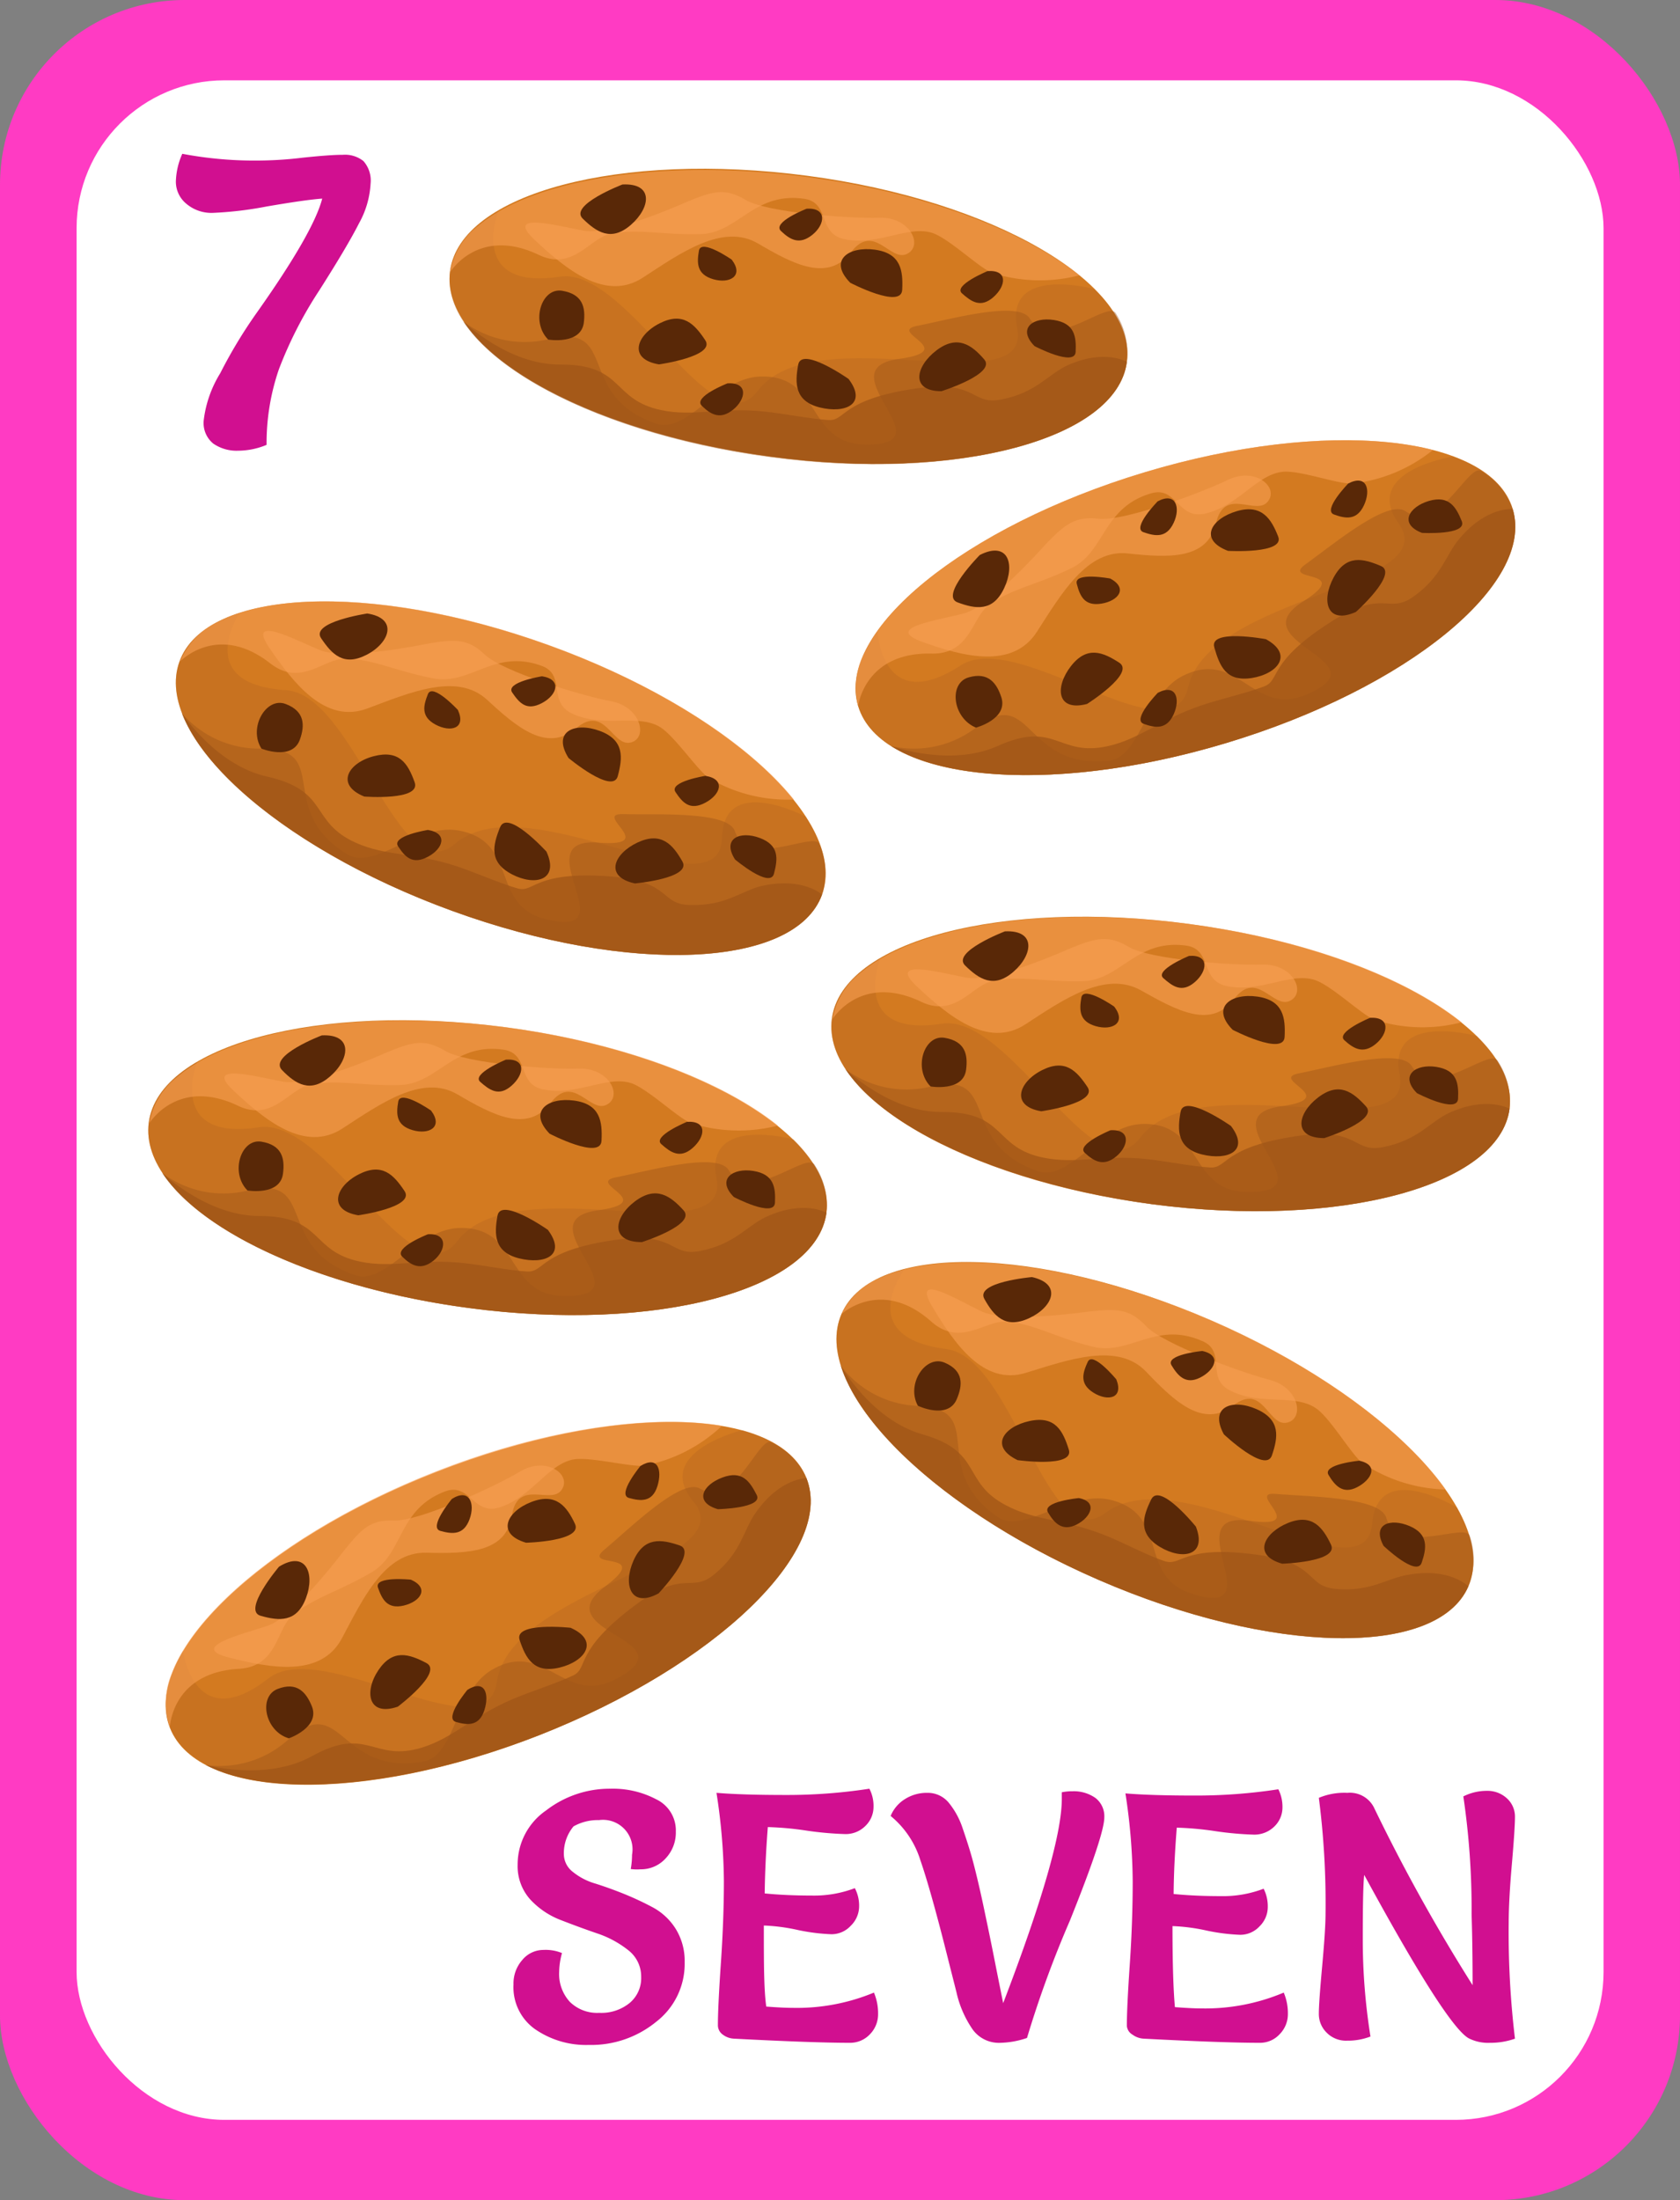 <svg xmlns="http://www.w3.org/2000/svg" viewBox="0 0 117.78 154.21"><rect x="0" y="0" width="117.78" height="154.21" fill="#808080" stroke="none"/><defs><style>.cls-1{fill:#ff3bc3;}.cls-2{fill:#fff;}.cls-3{fill:#d10f90;}.cls-4{fill:#d37a20;}.cls-5{fill:#b76720;opacity:0.41;}.cls-6{fill:#f99e53;opacity:0.6;}.cls-7{fill:#995014;opacity:0.63;}.cls-8{fill:#a05518;opacity:0.46;}.cls-9{fill:#592807;}</style></defs><title>Zasób 52</title><g id="Warstwa_2" data-name="Warstwa 2"><g id="Layer_1" data-name="Layer 1"><rect class="cls-1" width="117.78" height="154.21" rx="12.95"/><rect class="cls-2" x="5.37" y="5.63" width="107.05" height="142.95" rx="10.36"/><path class="cls-3" d="M44.22,131a5.58,5.58,0,0,0,.09-1A2.07,2.07,0,0,0,42,127.57a3.47,3.47,0,0,0-1.79.44,2.93,2.93,0,0,0-.68,1.93,1.58,1.58,0,0,0,.63,1.26,4.47,4.47,0,0,0,1.58.82c.63.2,1.31.44,2.05.74a21.51,21.51,0,0,1,2,.94,4.32,4.32,0,0,1,1.58,1.49,4.27,4.27,0,0,1,.63,2.34,5.13,5.13,0,0,1-2,4.18,7.2,7.2,0,0,1-4.73,1.62,6.29,6.29,0,0,1-3.78-1.12A3.6,3.6,0,0,1,36,139.09a2.48,2.48,0,0,1,.62-1.72,1.92,1.92,0,0,1,1.49-.7,3,3,0,0,1,1.29.22,5.24,5.24,0,0,0-.2,1.33,2.89,2.89,0,0,0,.75,2.09,2.73,2.73,0,0,0,2.06.77,3.14,3.14,0,0,0,2.13-.69,2.26,2.26,0,0,0,.81-1.82,2.33,2.33,0,0,0-.89-1.87,7.15,7.15,0,0,0-2.17-1.18c-.85-.29-1.69-.6-2.54-.93a5.68,5.68,0,0,1-2.17-1.45,3.49,3.49,0,0,1-.89-2.44,4.6,4.6,0,0,1,2-3.81,7.29,7.29,0,0,1,4.52-1.52,6.51,6.51,0,0,1,3.21.75,2.41,2.41,0,0,1,1.36,2.26,2.63,2.63,0,0,1-.71,1.87,2.33,2.33,0,0,1-1.78.77A3.23,3.23,0,0,1,44.22,131Z"/><path class="cls-3" d="M61.27,139.66a3.74,3.74,0,0,1,.29,1.49,2,2,0,0,1-.57,1.43,1.9,1.9,0,0,1-1.41.6q-2.59,0-8.12-.29a1.39,1.39,0,0,1-.78-.28.8.8,0,0,1-.35-.65q0-1.31.21-4.38t.21-5.76a41.74,41.74,0,0,0-.52-6.16c1.21.1,2.83.15,4.87.15a37.94,37.94,0,0,0,5.85-.44,2.6,2.6,0,0,1,.29,1.28,1.85,1.85,0,0,1-.57,1.33,1.94,1.94,0,0,1-1.42.57,23.5,23.5,0,0,1-2.69-.24,21.89,21.89,0,0,0-2.73-.25c-.13,1.65-.2,3.2-.22,4.65,1,.1,2.13.15,3.32.15a8,8,0,0,0,3-.52,2.62,2.62,0,0,1,.3,1.29,1.9,1.9,0,0,1-.58,1.34,1.83,1.83,0,0,1-1.37.6,13.7,13.7,0,0,1-2.36-.3,13.06,13.06,0,0,0-2.37-.31c0,2.58,0,4.47.17,5.68q1.17.09,1.83.09A14.11,14.11,0,0,0,61.27,139.66Z"/><path class="cls-3" d="M72,142.84a6.13,6.13,0,0,1-1.86.34,2.27,2.27,0,0,1-1.94-.92,7.44,7.44,0,0,1-1.14-2.6c-.06-.25-.29-1.14-.68-2.69q-1.15-4.56-1.86-6.6a6.49,6.49,0,0,0-2.08-3.09,2.52,2.52,0,0,1,1-1.18,2.86,2.86,0,0,1,1.58-.44,1.9,1.9,0,0,1,1.5.7,5.55,5.55,0,0,1,.94,1.7c.23.67.44,1.31.62,1.93s.37,1.39.58,2.3.36,1.65.48,2.22.32,1.52.59,2.89.47,2.35.6,3q4.11-10.73,4.11-14.31c0-.22,0-.37,0-.47a3.67,3.67,0,0,1,.75-.07,2.63,2.63,0,0,1,1.61.47,1.62,1.62,0,0,1,.62,1.36q0,1.23-2.41,7.23A74.84,74.84,0,0,0,72,142.84Z"/><path class="cls-3" d="M90,139.66a3.74,3.74,0,0,1,.29,1.49,2,2,0,0,1-.58,1.43,1.86,1.86,0,0,1-1.4.6q-2.59,0-8.13-.29a1.45,1.45,0,0,1-.78-.28A.79.79,0,0,1,79,142q0-1.31.21-4.38c.14-2.06.2-4,.2-5.76a41.61,41.61,0,0,0-.51-6.16c1.21.1,2.83.15,4.87.15a37.94,37.94,0,0,0,5.85-.44,2.72,2.72,0,0,1,.29,1.28,1.85,1.85,0,0,1-.57,1.33,2,2,0,0,1-1.42.57,23.32,23.32,0,0,1-2.69-.24,22.21,22.21,0,0,0-2.73-.25c-.13,1.65-.21,3.2-.22,4.65,1,.1,2.13.15,3.31.15a8,8,0,0,0,3-.52,2.73,2.73,0,0,1,.29,1.29,1.89,1.89,0,0,1-.57,1.34,1.84,1.84,0,0,1-1.37.6,13.7,13.7,0,0,1-2.36-.3,13.14,13.14,0,0,0-2.38-.31c0,2.58.06,4.47.17,5.68.79.06,1.4.09,1.84.09A14.17,14.17,0,0,0,90,139.66Z"/><path class="cls-3" d="M102.59,125.91a3.64,3.64,0,0,1,1.65-.39,2,2,0,0,1,1.42.54,1.72,1.72,0,0,1,.55,1.29c0,.51-.07,1.62-.22,3.34s-.22,3.09-.22,4.1a62.46,62.46,0,0,0,.44,8.1,5.1,5.1,0,0,1-1.75.29,3,3,0,0,1-1.5-.32q-1.58-.9-7.32-11.45c-.07.64-.1,2.13-.1,4.47a43.1,43.1,0,0,0,.54,6.86,4.42,4.42,0,0,1-1.64.29,1.89,1.89,0,0,1-1.43-.56,1.83,1.83,0,0,1-.55-1.34c0-.53.08-1.62.23-3.28s.24-2.92.24-3.77a57.61,57.61,0,0,0-.47-8.07,4.62,4.62,0,0,1,2-.35,1.89,1.89,0,0,1,1.85,1,125,125,0,0,0,6.93,12.48c0-3.13-.07-4.78-.07-5A54.06,54.06,0,0,0,102.59,125.91Z"/><path class="cls-3" d="M12.78,10.78a27.27,27.27,0,0,0,5.6.47,26.82,26.82,0,0,0,2.86-.2c1.24-.13,2.18-.2,2.8-.2a2.07,2.07,0,0,1,1.44.44,2.06,2.06,0,0,1,.5,1.59,6.4,6.4,0,0,1-.81,2.77q-.81,1.6-2.79,4.71a28.49,28.49,0,0,0-2.83,5.53,15.91,15.91,0,0,0-.86,5.29,5.22,5.22,0,0,1-2,.41,2.87,2.87,0,0,1-1.74-.5,1.86,1.86,0,0,1-.67-1.61,8.08,8.08,0,0,1,1.16-3.32A33.92,33.92,0,0,1,18,21.92c2.64-3.73,4.18-6.41,4.59-8-.83.06-2.12.25-3.88.55a25.52,25.52,0,0,1-3.78.45,2.72,2.72,0,0,1-1.88-.65,2,2,0,0,1-.72-1.55A5.09,5.09,0,0,1,12.78,10.78Z"/><path class="cls-4" d="M79,25.36C78.3,30.79,67.08,33.78,54,32s-23.17-7.54-22.45-13,11.93-8.41,25.05-6.68S79.73,19.94,79,25.36Z"/><path class="cls-5" d="M79,25.38C78.3,30.8,67.08,33.79,54,32.05s-23.17-7.53-22.45-13c.22-1.67,1.43-3.11,3.39-4.24,0,0-2.2,5.59,4.33,4.58C44,18.7,50,31.58,53.12,27.4c4-5.3,19.27,1.05,18.19-4.42-.87-4.44,5.4-2.72,5.4-2.72C78.39,21.91,79.24,23.66,79,25.38Z"/><path class="cls-6" d="M56.36,13.93c-3.52-.49-4.6,2.4-7.24,2.48s-4.52-.43-6.38,0c-1.45.34-2.59,2.61-5,1.44-4.23-2-6.19,1.24-6.19,1.24a5.22,5.22,0,0,1,1.94-3.24c3.87-3.28,12.92-4.79,23.11-3.44,8.16,1.08,15.13,3.73,19.06,6.89a11,11,0,0,1-6.09-.17c-.89-.32-3.1-2.48-4.26-2.82-1.71-.5-3.78.93-6.09.46C57.29,16.37,58.22,14.19,56.36,13.93Z"/><path class="cls-7" d="M79,25.36C78.3,30.79,67.08,33.78,54,32c-10.29-1.36-18.7-5.22-21.49-9.45,0,0,3.13,3.05,6.8,3,4.49,0,3.53,2.47,7.07,3.2,2.26.47,4.14-.22,7.16.09,1.36.14,3.33.53,4.55.6s.85-1.46,6.19-2.22c4.29-.6,3.78,1.21,5.92.78,2.43-.47,3.24-1.73,4.61-2.38C77.42,24.43,79,25.36,79,25.36Z"/><path class="cls-8" d="M79,25.36C78.3,30.79,67.08,33.78,54,32c-10.29-1.36-18.7-5.22-21.49-9.45a7.14,7.14,0,0,0,6,1.21c4.9-1.13,1.81,4,7.49,5.93,2.18.76,4.3-3.23,7.33-3.3,4.24-.11,3.23,4.63,7.19,4.76,6.22.21-2.81-5.28,2.53-6,4.29-.6-.91-1.89,1.25-2.31,2.42-.48,7.11-1.8,7.9-.51,1.48,2.41,5.36-1.22,6-.41A5.12,5.12,0,0,1,79,25.36Z"/><path class="cls-9" d="M51.3,18.2s-2.15-1.5-2.3-.63-.16,1.66,1,2S52.17,19.34,51.3,18.2Z"/><path class="cls-9" d="M51,26.87s-2.43.95-1.8,1.57,1.3,1,2.2.27S52.48,26.78,51,26.87Z"/><path class="cls-9" d="M69.24,19s-2.43,1-1.8,1.56,1.3,1.06,2.2.27S70.68,18.9,69.24,19Z"/><path class="cls-9" d="M59.49,26.56s-3.29-2.31-3.53-1-.25,2.56,1.52,3S60.83,28.33,59.49,26.56Z"/><path class="cls-9" d="M66,27.42S69.87,26.2,69,25.19s-1.88-1.75-3.35-.63S63.81,27.42,66,27.42Z"/><path class="cls-9" d="M46.2,25.54s4-.56,3.24-1.7-1.56-2-3.19-1.18S44,25.17,46.2,25.54Z"/><path class="cls-9" d="M38.43,23.8s2.29.39,2.5-1.18c.13-1.07-.07-2-1.52-2.24S37.19,22.55,38.43,23.8Z"/><path class="cls-9" d="M72.53,24.26s2.83,1.48,2.88.4-.07-2-1.52-2.23S71.29,23,72.53,24.26Z"/><path class="cls-6" d="M48.1,14.17s-5.23,2.36-7.17,2-5.59-1.36-3.44.65,4.94,4.36,7.58,2.64,5.6-3.85,8.08-2.39,4.9,2.72,6.51.61,2.74.69,3.92.12.23-2.61-1.93-2.54-7.9-.37-9.36-1.24S50,13.38,48.1,14.17Z"/><path class="cls-9" d="M43.64,12.93s-3.76,1.44-2.79,2.39,2,1.64,3.38.44S45.85,12.82,43.64,12.93Z"/><path class="cls-9" d="M56.55,14.63s-2.44.95-1.8,1.56,1.29,1,2.2.27S58,14.54,56.55,14.63Z"/><path class="cls-9" d="M59.61,19.82s3.57,1.86,3.64.5-.09-2.57-1.92-2.82S58.05,18.24,59.61,19.82Z"/><path class="cls-4" d="M106.05,35.68c1.58,5.25-7.41,12.58-20.09,16.4s-24.22,2.65-25.8-2.59,7.43-12.58,20.1-16.39S104.48,30.45,106.05,35.68Z"/><path class="cls-5" d="M106.06,35.7c1.58,5.24-7.42,12.57-20.09,16.38s-24.22,2.67-25.8-2.58c-.49-1.61,0-3.42,1.35-5.26,0,0,.29,6,5.83,2.4,4-2.63,14.79,6.66,15.94,1.55,1.47-6.48,18-7,14.76-11.51C95.43,33,101.86,32,101.86,32,104.07,32.79,105.56,34,106.06,35.7Z"/><path class="cls-6" d="M80.7,34.58c-3.41,1-3.21,4.08-5.58,5.24s-4.3,1.46-5.82,2.61c-1.18.91-1.29,3.44-4,3.38-4.69-.11-5.14,3.68-5.14,3.68a5.25,5.25,0,0,1,.45-3.75c2.17-4.58,9.8-9.68,19.65-12.64,7.87-2.37,15.32-2.82,20.2-1.56a10.92,10.92,0,0,1-5.62,2.35c-1,.08-3.84-1-5-.81-1.77.24-3.06,2.4-5.36,2.92C82.55,36.42,82.5,34.05,80.7,34.58Z"/><path class="cls-7" d="M106.05,35.68c1.58,5.25-7.41,12.58-20.09,16.4-9.94,3-19.19,2.92-23.48.21,0,0,4.11,1.5,7.46,0,4.08-1.85,4.23.8,7.76,0,2.25-.51,3.68-1.9,6.56-2.86,1.29-.44,3.25-.88,4.39-1.33s.18-1.68,4.73-4.56c3.66-2.32,3.94-.45,5.72-1.73,2-1.42,2.24-2.91,3.22-4.06C104.22,35.49,106.05,35.68,106.05,35.68Z"/><path class="cls-8" d="M106.05,35.68c1.58,5.25-7.41,12.58-20.09,16.4-9.94,3-19.19,2.92-23.48.21A7.14,7.14,0,0,0,68.42,51c4-3.05,3.28,2.88,9.26,2.33,2.3-.21,2.6-4.72,5.33-6,3.81-1.84,4.84,2.89,8.51,1.38,5.75-2.37-4.74-3.65-.18-6.54,3.66-2.32-1.6-1.35.19-2.62,2-1.44,5.75-4.57,7-3.72,2.35,1.59,4.39-3.31,5.28-2.83A5.11,5.11,0,0,1,106.05,35.68Z"/><path class="cls-9" d="M77.84,40.55s-2.57-.48-2.35.37.53,1.58,1.72,1.39S79.11,41.24,77.84,40.55Z"/><path class="cls-9" d="M81.17,48.56s-1.82,1.87-1,2.17,1.62.42,2.11-.66S82.45,47.89,81.17,48.56Z"/><path class="cls-9" d="M94.52,33.89s-1.82,1.87-1,2.17,1.61.43,2.11-.66S95.8,33.22,94.52,33.89Z"/><path class="cls-9" d="M88.75,44.8s-4-.75-3.62.57.83,2.44,2.64,2.15S90.7,45.87,88.75,44.8Z"/><path class="cls-9" d="M95.06,42.89s3-2.69,1.75-3.22-2.43-.82-3.31.8S93,43.81,95.06,42.89Z"/><path class="cls-9" d="M76.21,49.34s3.4-2.15,2.26-2.89-2.26-1.21-3.39.24S74.06,49.9,76.21,49.34Z"/><path class="cls-9" d="M68.42,51s2.24-.59,1.79-2.1c-.32-1-.91-1.83-2.31-1.42S66.77,50.31,68.42,51Z"/><path class="cls-9" d="M99.69,37.35s3.19.18,2.79-.82-.9-1.83-2.3-1.42S98.05,36.72,99.69,37.35Z"/><path class="cls-6" d="M73.27,38.19S69.47,42.5,67.56,43,61.9,44,64.69,45s6.29,1.94,8-.71,3.52-5.81,6.37-5.5,5.59.46,6.19-2.12,2.78-.5,3.62-1.5-.86-2.48-2.8-1.53-7.35,2.91-9,2.72S74.7,36.68,73.27,38.19Z"/><path class="cls-9" d="M68.69,38.9s-2.83,2.85-1.56,3.32,2.48.68,3.27-1S70.67,37.89,68.69,38.9Z"/><path class="cls-9" d="M81.16,35.14s-1.83,1.87-1,2.16,1.61.43,2.12-.65S82.43,34.46,81.16,35.14Z"/><path class="cls-9" d="M86.09,38.61s4,.23,3.52-1-1.14-2.3-2.91-1.78S84,37.81,86.09,38.61Z"/><path class="cls-4" d="M105.83,77.71c-.72,5.43-11.94,8.42-25.06,6.69s-23.17-7.54-22.45-13S70.25,63,83.37,64.76,106.54,72.3,105.83,77.71Z"/><path class="cls-5" d="M105.83,77.73c-.72,5.42-11.94,8.41-25.06,6.68s-23.17-7.53-22.45-13c.22-1.66,1.43-3.1,3.39-4.24,0,0-2.2,5.59,4.33,4.58,4.77-.73,10.75,12.16,13.89,8,4-5.31,19.27,1,18.19-4.43-.87-4.44,5.4-2.71,5.4-2.71C105.2,74.26,106.05,76,105.83,77.73Z"/><path class="cls-6" d="M83.17,66.28c-3.52-.49-4.6,2.41-7.24,2.49s-4.52-.44-6.38,0c-1.45.33-2.59,2.6-5,1.43-4.23-2-6.19,1.24-6.19,1.24a5.25,5.25,0,0,1,1.94-3.24c3.87-3.28,12.92-4.79,23.11-3.43,8.16,1.07,15.13,3.72,19.06,6.88a10.9,10.9,0,0,1-6.09-.17c-.89-.32-3.1-2.48-4.26-2.81-1.71-.51-3.78.92-6.09.45C84.1,68.73,85,66.54,83.17,66.28Z"/><path class="cls-7" d="M105.83,77.71c-.72,5.43-11.94,8.42-25.06,6.69C70.48,83,62.07,79.17,59.28,74.94c0,0,3.13,3.06,6.8,3,4.49,0,3.53,2.48,7.07,3.2,2.26.47,4.14-.21,7.16.09,1.36.14,3.33.54,4.55.6s.85-1.46,6.19-2.22c4.29-.6,3.78,1.22,5.92.79,2.43-.47,3.24-1.74,4.61-2.39C104.23,76.79,105.83,77.71,105.83,77.71Z"/><path class="cls-8" d="M105.83,77.71c-.72,5.43-11.94,8.42-25.06,6.69C70.48,83,62.07,79.17,59.28,74.94a7.1,7.1,0,0,0,6,1.21c4.9-1.13,1.81,4,7.49,5.94,2.18.75,4.3-3.23,7.33-3.31,4.24-.11,3.23,4.63,7.19,4.76,6.22.21-2.81-5.28,2.53-6,4.29-.6-.91-1.89,1.25-2.31,2.42-.48,7.11-1.8,7.9-.51,1.48,2.41,5.36-1.22,6-.41A5.13,5.13,0,0,1,105.83,77.71Z"/><path class="cls-9" d="M78.11,70.55s-2.15-1.5-2.3-.63-.16,1.66,1,2S79,71.7,78.11,70.55Z"/><path class="cls-9" d="M77.85,79.22s-2.43,1-1.8,1.58,1.3,1,2.2.26S79.29,79.13,77.85,79.22Z"/><path class="cls-9" d="M96.05,71.34s-2.43,1-1.8,1.57,1.3,1,2.2.26S97.49,71.25,96.05,71.34Z"/><path class="cls-9" d="M86.3,78.92s-3.29-2.31-3.53-1-.25,2.57,1.52,3S87.64,80.69,86.3,78.92Z"/><path class="cls-9" d="M92.84,79.77s3.84-1.22,2.92-2.23-1.88-1.74-3.35-.62S90.62,79.77,92.84,79.77Z"/><path class="cls-9" d="M73,77.89s4-.56,3.24-1.7-1.56-2-3.19-1.18S70.82,77.52,73,77.89Z"/><path class="cls-9" d="M65.24,76.15s2.29.39,2.49-1.17c.14-1.08-.07-2-1.51-2.24S64,74.9,65.24,76.15Z"/><path class="cls-9" d="M99.34,76.62s2.83,1.48,2.88.39-.07-2-1.52-2.23S98.1,75.37,99.34,76.62Z"/><path class="cls-6" d="M74.91,66.52s-5.23,2.37-7.17,2-5.59-1.37-3.44.64,4.94,4.36,7.58,2.64S77.48,68,80,69.42s4.9,2.72,6.51.61,2.74.69,3.92.12.23-2.61-1.93-2.54-7.9-.37-9.36-1.24S76.83,65.73,74.91,66.52Z"/><path class="cls-9" d="M70.45,65.28s-3.76,1.44-2.79,2.39,2,1.64,3.38.45S72.66,65.17,70.45,65.28Z"/><path class="cls-9" d="M83.36,67s-2.44,1-1.8,1.56,1.29,1.06,2.2.28S84.79,66.89,83.36,67Z"/><path class="cls-9" d="M86.42,72.18s3.57,1.85,3.64.5-.09-2.57-1.92-2.83S84.86,70.6,86.42,72.18Z"/><path class="cls-4" d="M56.54,103.61c2,5.1-6.38,13.14-18.71,18s-23.93,4.59-25.92-.51,6.39-13.13,18.71-17.94S54.56,98.52,56.54,103.61Z"/><path class="cls-5" d="M56.55,103.63c2,5.09-6.39,13.13-18.71,17.94s-23.93,4.59-25.93-.51c-.61-1.56-.24-3.41.92-5.35,0,0,.78,6,6,1.92,3.82-2.95,15.28,5.45,16,.27.94-6.58,17.37-8.38,13.78-12.66-2.9-3.46,3.42-5,3.42-5C54.33,100.89,55.92,102,56.55,103.63Z"/><path class="cls-6" d="M31.19,104.54c-3.33,1.27-2.87,4.33-5.15,5.67s-4.17,1.81-5.59,3.07c-1.1,1-1,3.53-3.72,3.69-4.68.27-4.82,4.08-4.82,4.08a5.23,5.23,0,0,1,.14-3.78c1.8-4.74,9-10.42,18.57-14.16,7.66-3,15.05-4,20-3.18a10.89,10.89,0,0,1-5.42,2.79c-.93.15-3.91-.67-5.08-.41-1.75.39-2.87,2.64-5.12,3.35C33.18,106.23,32.94,103.87,31.19,104.54Z"/><path class="cls-7" d="M56.54,103.61c2,5.1-6.38,13.14-18.71,18-9.67,3.78-18.9,4.45-23.39,2.1,0,0,4.22,1.16,7.43-.62,3.92-2.18,4.28.46,7.74-.61,2.2-.69,3.52-2.19,6.31-3.38,1.26-.54,3.17-1.14,4.27-1.67s0-1.69,4.35-4.93c3.46-2.6,3.9-.77,5.57-2.18,1.9-1.58,2-3.08,2.88-4.31C54.7,103.57,56.54,103.61,56.54,103.61Z"/><path class="cls-8" d="M56.54,103.61c2,5.1-6.38,13.14-18.71,18-9.67,3.78-18.9,4.45-23.39,2.1a7.15,7.15,0,0,0,5.81-1.82c3.74-3.35,3.51,2.61,9.42,1.58,2.27-.39,2.21-4.91,4.83-6.44,3.65-2.14,5.06,2.5,8.59.7,5.55-2.82-5-3.26-.7-6.51,3.47-2.59-1.71-1.21,0-2.62,1.89-1.59,5.36-5,6.67-4.27,2.47,1.4,4.11-3.65,5-3.24A5.08,5.08,0,0,1,56.54,103.61Z"/><path class="cls-9" d="M28.81,110.72s-2.6-.27-2.31.56.66,1.53,1.82,1.25S30.13,111.31,28.81,110.72Z"/><path class="cls-9" d="M32.77,118.44s-1.67,2-.81,2.25,1.64.29,2-.83S34,117.67,32.77,118.44Z"/><path class="cls-9" d="M44.9,102.75s-1.66,2-.81,2.24,1.65.3,2-.83S46.12,102,44.9,102.75Z"/><path class="cls-9" d="M40,114.09s-4-.43-3.57.86,1,2.36,2.8,1.93S42.05,115,40,114.09Z"/><path class="cls-9" d="M46.17,111.68s2.77-2.92,1.48-3.36-2.49-.62-3.24,1.07S44.22,112.75,46.17,111.68Z"/><path class="cls-9" d="M27.89,119.62s3.22-2.42,2-3.06-2.35-1-3.36.5S25.79,120.34,27.89,119.62Z"/><path class="cls-9" d="M20.25,121.84s2.19-.76,1.62-2.23c-.4-1-1.05-1.76-2.41-1.23S18.56,121.34,20.25,121.84Z"/><path class="cls-9" d="M50.33,105.78s3.2-.07,2.72-1-1-1.75-2.41-1.22S48.65,105.29,50.33,105.78Z"/><path class="cls-6" d="M24.07,108.74s-3.44,4.59-5.31,5.21-5.56,1.51-2.7,2.23,6.43,1.43,7.91-1.35,3-6.07,5.92-6,5.6,0,6-2.61,2.73-.72,3.48-1.79-1.06-2.4-2.91-1.29-7.1,3.49-8.8,3.43S25.37,107.12,24.07,108.74Z"/><path class="cls-9" d="M19.56,109.81s-2.6,3.07-1.29,3.44,2.53.48,3.18-1.24S21.45,108.64,19.56,109.81Z"/><path class="cls-9" d="M31.68,105.06s-1.67,2-.81,2.24,1.64.3,2.05-.82S32.9,104.29,31.68,105.06Z"/><path class="cls-9" d="M36.88,108.13s4-.1,3.43-1.32-1.32-2.2-3.05-1.54S34.75,107.5,36.88,108.13Z"/><path class="cls-4" d="M102.94,111.19c-2.18,5-13.79,4.81-25.92-.46S56.81,97.1,59,92.08s13.79-4.8,25.93.48S105.12,106.18,102.94,111.19Z"/><path class="cls-5" d="M102.94,111.21c-2.19,5-13.79,4.8-25.93-.47S56.81,97.12,59,92.1c.67-1.54,2.24-2.59,4.43-3.15,0,0-3.65,4.77,2.9,5.6,4.79.6,7,14.64,11.17,11.49,5.3-4,18.23,6.3,18.7.74.38-4.51,5.94-1.12,5.94-1.12C103.29,107.7,103.62,109.62,102.94,111.21Z"/><path class="cls-6" d="M84.3,94c-3.25-1.44-5.08,1-7.64.4s-4.23-1.66-6.14-1.77c-1.48-.07-3.2,1.79-5.23,0-3.51-3.12-6.3-.52-6.3-.52a5.21,5.21,0,0,1,2.76-2.57c4.62-2.09,13.74-1.05,23.17,3,7.54,3.28,13.52,7.74,16.43,11.86a11,11,0,0,1-5.81-1.84c-.77-.55-2.3-3.23-3.32-3.88-1.51-1-3.89-.14-6-1.23C84.52,96.58,86,94.73,84.3,94Z"/><path class="cls-7" d="M102.94,111.19c-2.18,5-13.79,4.81-25.92-.46-9.53-4.14-16.55-10.17-18.07-15,0,0,2.17,3.8,5.71,4.8,4.31,1.22,2.71,3.35,5.91,5,2.05,1.07,4,.93,6.86,2.06,1.27.5,3,1.43,4.21,1.83s1.22-1.18,6.56-.44c4.29.6,3.3,2.21,5.48,2.39,2.46.21,3.59-.78,5.09-1C101.67,109.86,102.94,111.19,102.94,111.19Z"/><path class="cls-8" d="M102.94,111.19c-2.18,5-13.79,4.81-25.92-.46-9.53-4.14-16.55-10.17-18.07-15a7.12,7.12,0,0,0,5.4,2.81c5,.26.65,4.32,5.57,7.77,1.88,1.32,5-1.93,8-1.17,4.1,1.06,1.82,5.34,5.6,6.55,5.92,1.92-1.25-5.84,4.09-5.1,4.29.6-.35-2.07,1.84-1.88,2.46.2,7.33.23,7.74,1.68.76,2.73,5.49.31,5.85,1.25A5.08,5.08,0,0,1,102.94,111.19Z"/><path class="cls-9" d="M78.26,96.68s-1.65-2-2-1.23-.61,1.54.41,2.17S78.79,98,78.26,96.68Z"/><path class="cls-9" d="M75.63,105s-2.6.25-2.16,1,1,1.36,2,.86S77,105.26,75.63,105Z"/><path class="cls-9" d="M95.29,102.38s-2.6.25-2.15,1,1,1.37,2,.86S96.71,102.68,95.29,102.38Z"/><path class="cls-9" d="M83.84,107s-2.53-3.13-3.13-1.91-.95,2.4.62,3.34S84.64,109.05,83.84,107Z"/><path class="cls-9" d="M89.89,109.6s4-.12,3.42-1.34-1.33-2.19-3-1.52S87.76,109,89.89,109.6Z"/><path class="cls-9" d="M71.34,102.34s4,.56,3.59-.74-.94-2.39-2.75-2S69.34,101.38,71.34,102.34Z"/><path class="cls-9" d="M64.35,98.53s2.09,1,2.72-.45c.43-1,.5-2-.84-2.57S63.51,97,64.35,98.53Z"/><path class="cls-9" d="M97,108.35s2.32,2.21,2.67,1.18.49-2-.85-2.57S96.16,106.81,97,108.35Z"/><path class="cls-6" d="M76.3,91.93s-5.68.83-7.45,0-5-2.85-3.48-.33,3.55,5.55,6.56,4.62,6.44-2.16,8.42-.08,4,4,6.1,2.38,2.44,1.42,3.73,1.2.94-2.45-1.15-3-7.5-2.53-8.67-3.76S78.36,91.7,76.3,91.93Z"/><path class="cls-9" d="M72.35,89.51s-4,.35-3.34,1.53,1.45,2.12,3.12,1.36S74.51,90,72.35,89.51Z"/><path class="cls-9" d="M84.29,94.69s-2.61.25-2.16,1,1,1.37,2,.87S85.7,95,84.29,94.69Z"/><path class="cls-9" d="M85.8,100.53s2.93,2.77,3.37,1.48.62-2.49-1.07-3.24S84.74,98.58,85.8,100.53Z"/><path class="cls-4" d="M57.94,85c-.72,5.43-11.94,8.42-25.06,6.68s-23.17-7.54-22.45-13,11.93-8.41,25-6.68S58.65,79.58,57.94,85Z"/><path class="cls-5" d="M57.94,85c-.72,5.42-11.94,8.41-25.06,6.67s-23.17-7.53-22.45-13c.22-1.66,1.43-3.11,3.39-4.24,0,0-2.2,5.59,4.33,4.58,4.77-.73,10.75,12.16,13.89,8,4-5.31,19.27,1,18.19-4.43-.87-4.44,5.4-2.72,5.4-2.72C57.31,81.55,58.16,83.3,57.94,85Z"/><path class="cls-6" d="M35.28,73.57c-3.52-.49-4.6,2.4-7.24,2.48s-4.52-.43-6.38,0c-1.45.34-2.59,2.61-5,1.44-4.23-2-6.19,1.24-6.19,1.24a5.22,5.22,0,0,1,1.94-3.24C16.24,72.2,25.29,70.69,35.48,72c8.16,1.08,15.13,3.73,19.06,6.89a11,11,0,0,1-6.09-.17c-.89-.32-3.1-2.48-4.26-2.82-1.71-.5-3.78.93-6.09.46C36.21,76,37.14,73.83,35.28,73.57Z"/><path class="cls-7" d="M57.94,85c-.72,5.43-11.94,8.42-25.06,6.68-10.29-1.36-18.7-5.22-21.49-9.45,0,0,3.13,3,6.8,3,4.49,0,3.53,2.47,7.07,3.2,2.26.47,4.14-.22,7.16.09,1.36.14,3.33.54,4.55.6s.85-1.46,6.19-2.22c4.29-.6,3.78,1.21,5.92.78,2.43-.47,3.24-1.73,4.61-2.38C56.34,84.07,57.94,85,57.94,85Z"/><path class="cls-8" d="M57.94,85c-.72,5.43-11.94,8.42-25.06,6.68-10.29-1.36-18.7-5.22-21.49-9.45a7.14,7.14,0,0,0,6,1.21c4.9-1.13,1.81,4,7.49,5.93,2.18.76,4.3-3.23,7.33-3.3,4.24-.11,3.23,4.63,7.19,4.76,6.22.21-2.81-5.28,2.53-6,4.29-.6-.91-1.89,1.25-2.31,2.42-.48,7.11-1.8,7.9-.51,1.48,2.41,5.36-1.22,6-.41A5.13,5.13,0,0,1,57.94,85Z"/><path class="cls-9" d="M30.22,77.84s-2.15-1.5-2.3-.63-.16,1.66,1,2S31.09,79,30.22,77.84Z"/><path class="cls-9" d="M30,86.51s-2.43.95-1.8,1.57,1.3,1,2.2.27S31.4,86.42,30,86.51Z"/><path class="cls-9" d="M48.16,78.63s-2.43,1-1.8,1.56,1.3,1.06,2.2.27S49.6,78.54,48.16,78.63Z"/><path class="cls-9" d="M38.41,86.2s-3.29-2.31-3.53-1-.25,2.56,1.52,3S39.75,88,38.41,86.2Z"/><path class="cls-9" d="M45,87.06s3.84-1.22,2.92-2.23S46,83.09,44.52,84.2,42.73,87.06,45,87.06Z"/><path class="cls-9" d="M25.12,85.18s4-.56,3.24-1.7-1.56-2-3.19-1.18S22.93,84.81,25.12,85.18Z"/><path class="cls-9" d="M17.35,83.44s2.29.39,2.49-1.18c.14-1.07-.07-2-1.51-2.24S16.11,82.19,17.35,83.44Z"/><path class="cls-9" d="M51.45,83.9s2.83,1.48,2.88.4-.07-2-1.52-2.23S50.21,82.66,51.45,83.9Z"/><path class="cls-6" d="M27,73.81s-5.23,2.36-7.17,2-5.59-1.36-3.44.65S21.35,80.82,24,79.1s5.6-3.85,8.08-2.39,4.9,2.72,6.51.61,2.74.69,3.92.12.23-2.61-1.93-2.54-7.9-.37-9.36-1.24S28.94,73,27,73.81Z"/><path class="cls-9" d="M22.56,72.57S18.8,74,19.77,75s2,1.64,3.38.44S24.77,72.46,22.56,72.57Z"/><path class="cls-9" d="M35.47,74.27s-2.44,1-1.8,1.56,1.29,1.06,2.19.27S36.9,74.18,35.47,74.27Z"/><path class="cls-9" d="M38.53,79.46s3.57,1.86,3.64.5-.09-2.57-1.92-2.82S37,77.88,38.53,79.46Z"/><path class="cls-4" d="M57.63,62.7c-1.87,5.16-13.47,5.67-25.9,1.15s-21-12.34-19.15-17.48S26,40.72,38.48,45.23,59.49,57.57,57.63,62.7Z"/><path class="cls-5" d="M57.63,62.72c-1.87,5.15-13.47,5.66-25.91,1.14s-21-12.33-19.14-17.48c.57-1.58,2.07-2.72,4.22-3.42,0,0-3.35,5,3.24,5.41,4.82.31,7.89,14.18,11.86,10.77,5.05-4.32,18.59,5.16,18.72-.42.1-4.52,5.85-1.49,5.85-1.49C57.76,59.2,58.21,61.1,57.63,62.72Z"/><path class="cls-6" d="M38,46.68c-3.34-1.24-5,1.36-7.61.87s-4.32-1.4-6.23-1.38c-1.48,0-3.08,2-5.22.32-3.7-2.89-6.32-.12-6.32-.12a5.25,5.25,0,0,1,2.59-2.75c4.48-2.37,13.64-1.9,23.31,1.61,7.73,2.8,14,6.89,17.14,10.81a10.86,10.86,0,0,1-5.91-1.47c-.81-.5-2.5-3.08-3.56-3.66-1.56-.86-3.89.09-6-.86C38.34,49.26,39.71,47.33,38,46.68Z"/><path class="cls-7" d="M57.63,62.7c-1.87,5.16-13.47,5.67-25.9,1.15C22,60.31,14.58,54.73,12.76,50c0,0,2.4,3.66,6,4.44,4.38,1,2.91,3.17,6.21,4.64,2.11.94,4.09.67,7,1.62,1.3.43,3.14,1.24,4.32,1.57s1.14-1.25,6.52-.84c4.32.33,3.43,2,5.62,2,2.47.07,3.54-1,5-1.34C56.28,61.46,57.63,62.7,57.63,62.7Z"/><path class="cls-8" d="M57.63,62.7c-1.87,5.16-13.47,5.67-25.9,1.15C22,60.31,14.58,54.73,12.76,50a7.16,7.16,0,0,0,5.57,2.47c5,0,.91,4.27,6,7.4,2,1.2,4.9-2.23,7.88-1.65,4.16.8,2.15,5.21,6,6.19,6,1.54-1.62-5.76,3.76-5.35,4.32.33-.48-2.05,1.72-2,2.47.06,7.34-.22,7.83,1.2.93,2.68,5.5,0,5.92.89A5.06,5.06,0,0,1,57.63,62.7Z"/><path class="cls-9" d="M32.1,49.76S30.32,47.84,30,48.65s-.51,1.58.54,2.14S32.7,51.07,32.1,49.76Z"/><path class="cls-9" d="M30,58.17s-2.58.41-2.09,1.15,1,1.31,2.09.73S31.41,58.4,30,58.17Z"/><path class="cls-9" d="M49.45,54.38s-2.58.41-2.09,1.14,1,1.32,2.09.74S50.88,54.6,49.45,54.38Z"/><path class="cls-9" d="M38.31,59.69s-2.73-3-3.25-1.71-.79,2.45.83,3.3S39.23,61.7,38.31,59.69Z"/><path class="cls-9" d="M44.51,61.92s4-.36,3.33-1.54-1.47-2.11-3.14-1.33S42.34,61.45,44.51,61.92Z"/><path class="cls-9" d="M25.54,55.83s4,.31,3.53-1S28,52.54,26.21,53,23.48,55,25.54,55.83Z"/><path class="cls-9" d="M18.33,52.47s2.14.87,2.69-.62c.36-1,.36-2-1-2.51S17.39,51,18.33,52.47Z"/><path class="cls-9" d="M51.53,60.24s2.45,2.06,2.73,1,.37-2-1-2.51S50.59,58.76,51.53,60.24Z"/><path class="cls-6" d="M29.84,45.14s-5.62,1.18-7.43.42-5.17-2.54-3.5-.11,3.89,5.31,6.84,4.21,6.29-2.56,8.4-.61,4.2,3.71,6.23,2,2.52,1.26,3.8,1,.78-2.51-1.34-2.9S35.21,47.05,34,45.89,31.88,44.78,29.84,45.14Z"/><path class="cls-9" d="M25.75,43s-4,.6-3.24,1.73,1.58,2,3.2,1.16S27.93,43.34,25.75,43Z"/><path class="cls-9" d="M38,47.4s-2.59.41-2.09,1.14,1,1.31,2.08.74S39.41,47.62,38,47.4Z"/><path class="cls-9" d="M39.86,53.13s3.1,2.58,3.45,1.27.47-2.53-1.26-3.17S38.68,51.25,39.86,53.13Z"/></g></g></svg>
